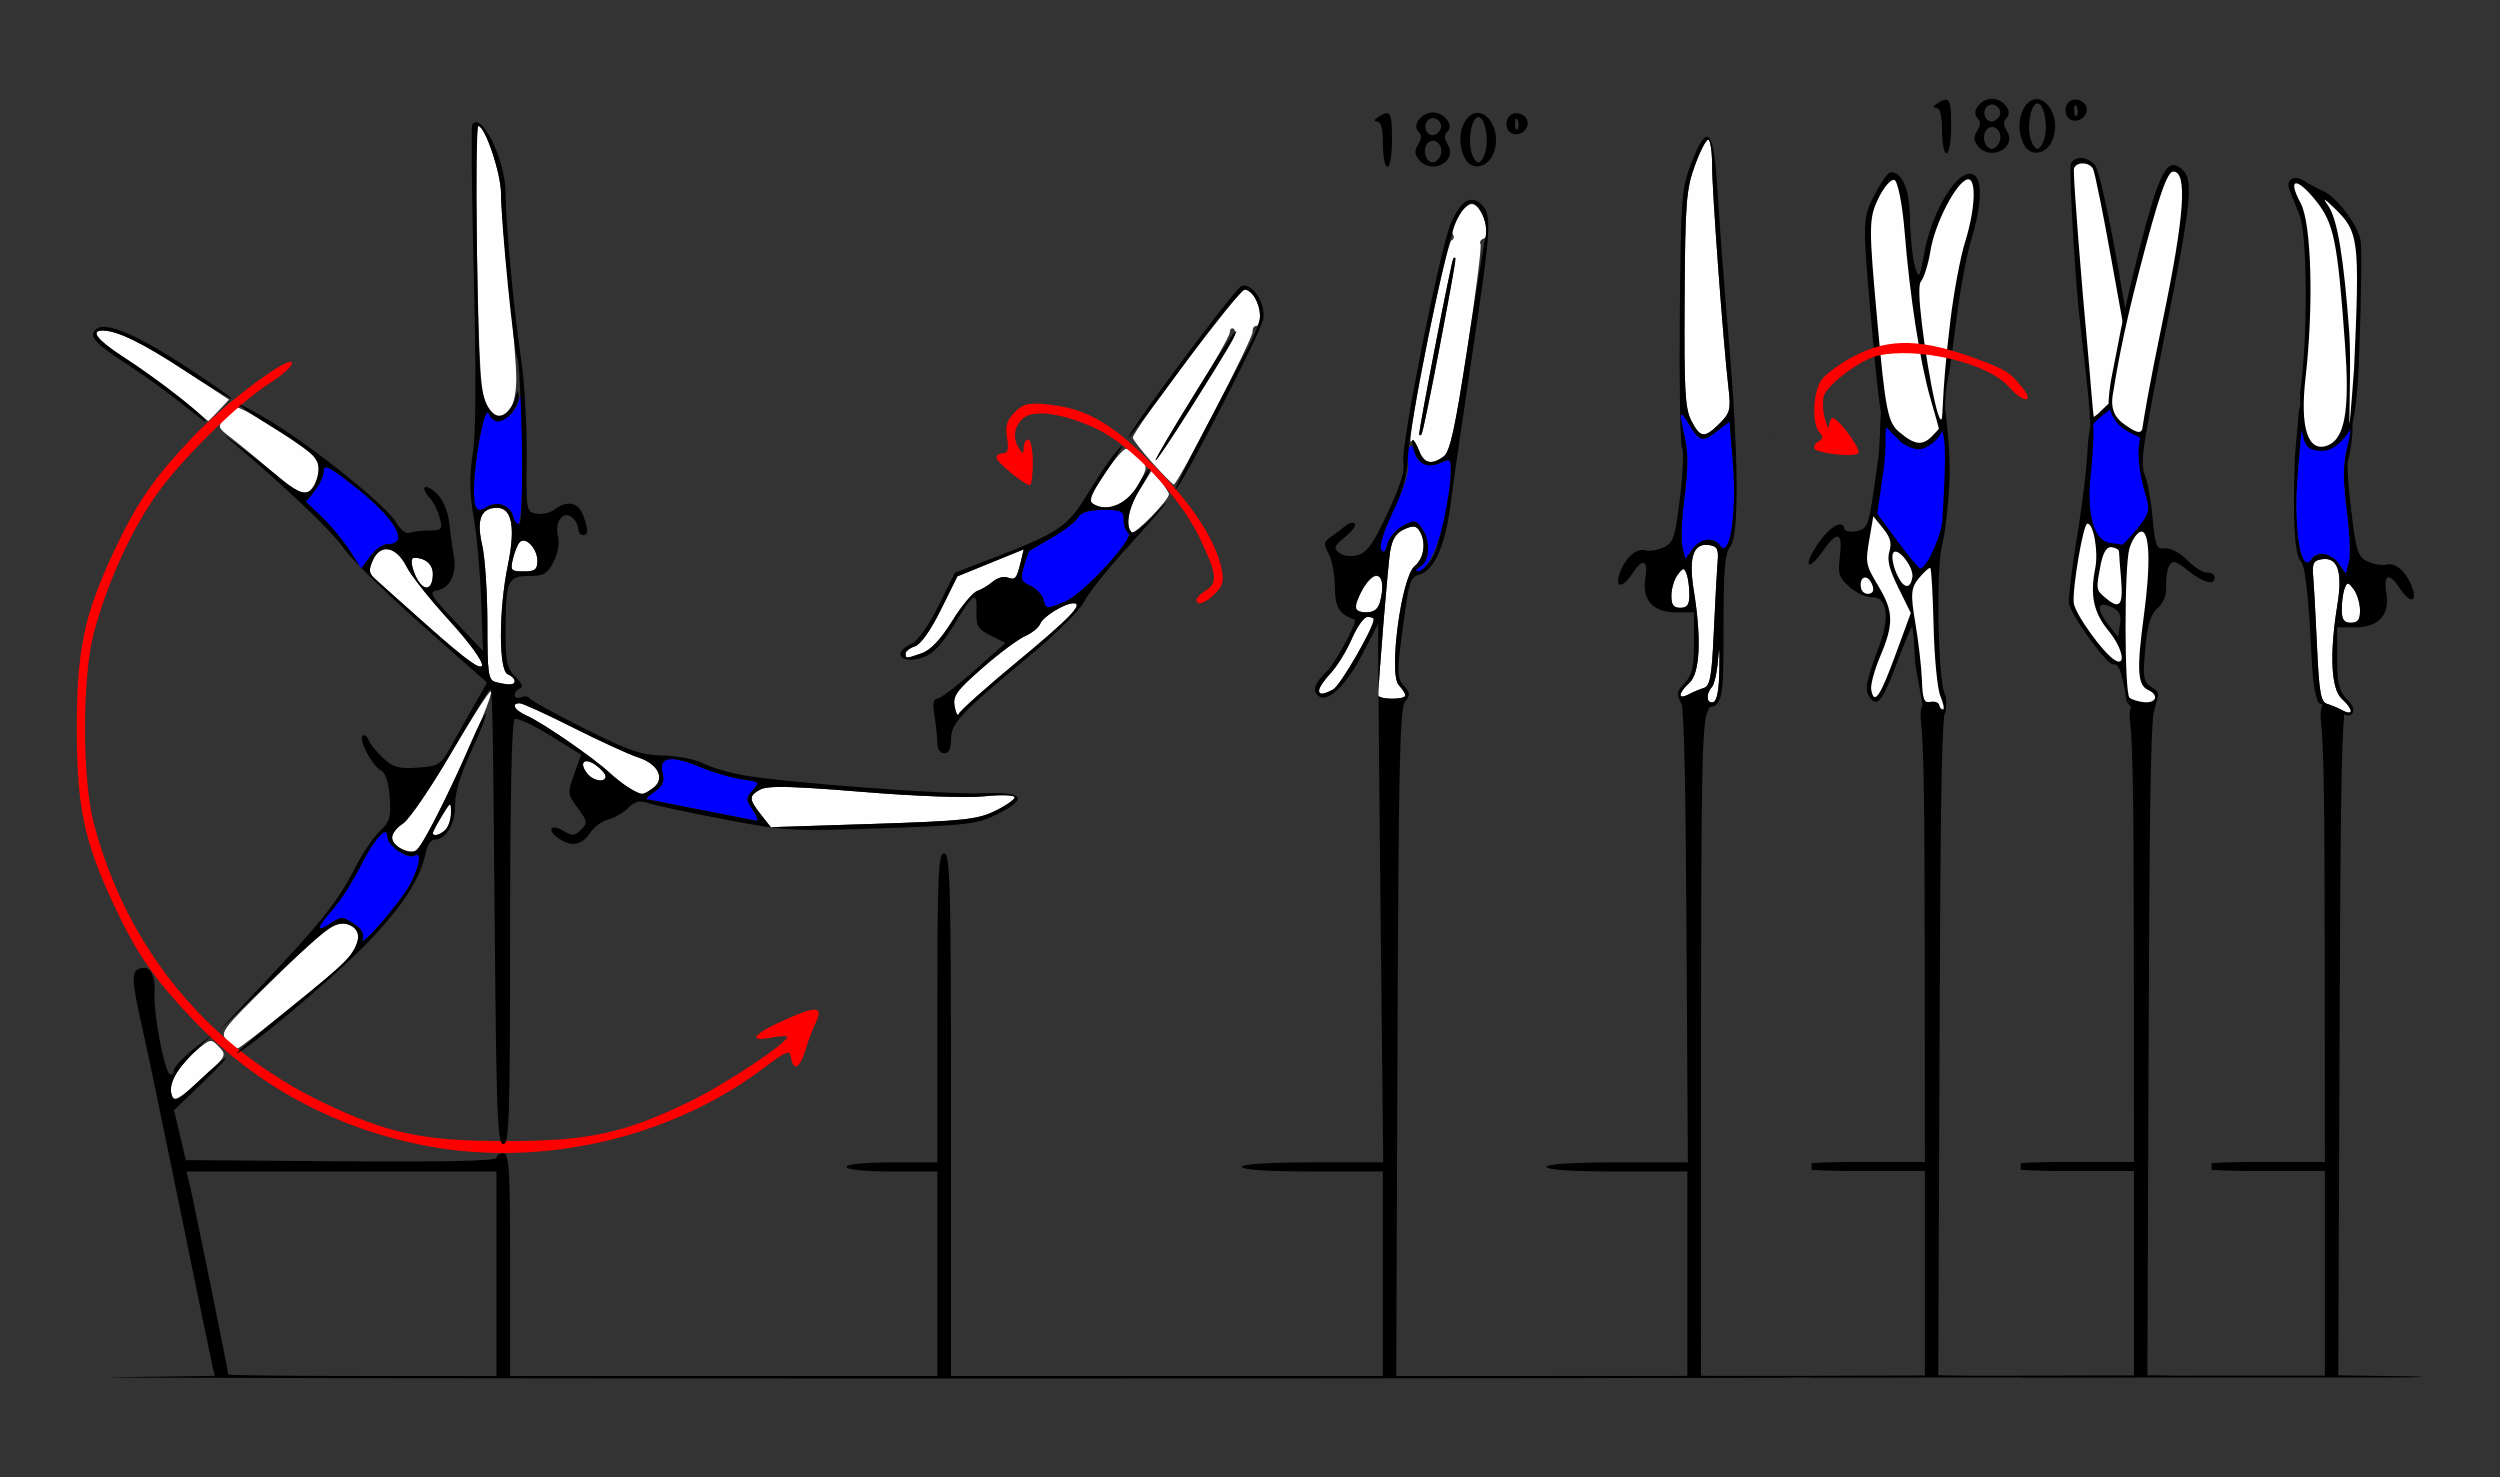 <?xml version="1.0" encoding="UTF-8" standalone="no"?>
<!-- Created with Inkscape (http://www.inkscape.org/) -->

<svg
   xmlns:dc="http://purl.org/dc/elements/1.1/"
   xmlns:cc="http://creativecommons.org/ns#"
   xmlns:rdf="http://www.w3.org/1999/02/22-rdf-syntax-ns#"
   xmlns:svg="http://www.w3.org/2000/svg"
   xmlns="http://www.w3.org/2000/svg"
   xmlns:sodipodi="http://sodipodi.sourceforge.net/DTD/sodipodi-0.dtd"
   xmlns:inkscape="http://www.inkscape.org/namespaces/inkscape"
   version="1.1"
   width="550"
   height="325"
   id="svg2"
   inkscape:version="0.91 r13725"
   sodipodi:docname="ub430304.svg">
  <rect width="100%" height="100%" fill="#333333" stroke="none"/>
  <sodipodi:namedview
     pagecolor="#c7c7c7"
     bordercolor="#666666"
     borderopacity="1"
     objecttolerance="10"
     gridtolerance="10"
     guidetolerance="10"
     inkscape:pageopacity="0"
     inkscape:pageshadow="2"
     inkscape:window-width="1117"
     inkscape:window-height="754"
     id="namedview11"
     showgrid="false"
     inkscape:zoom="1"
     inkscape:cx="301.45871"
     inkscape:cy="167.37672"
     inkscape:window-x="0"
     inkscape:window-y="0"
     inkscape:window-maximized="0"
     inkscape:current-layer="svg2"
     showguides="true"
     inkscape:guide-bbox="true" />
  <defs
     id="defs6" />
  <g
     id="g5444"
     transform="translate(-2e-6,2.573)">
    <path
       style="fill:#fefefe"
       d="m 105.198,25.143 c -0.418,0 -0.575,10.463 -0.348,23.25 0.557,31.422 0.846,35.932 2.465,38.523 2.926,4.685 6.244,1.468 6.271,-6.082 0.011,-2.855 -0.742,-12.166 -1.67,-20.691 -0.928,-8.525 -1.687,-17.578 -1.689,-20.117 -0.003,-4.5 -3.512,-14.883 -5.029,-14.883 z m 218.797,17.195 c -1.768,-0.34 -5.283,5.168 -4.307,6.748 0.301,0.487 0.139,1.036 -0.361,1.221 -0.5,0.184 -2.911,10.334 -5.357,22.553 -2.446,12.219 -4.062,21.979 -3.594,21.689 0.469,-0.29 1.289,0.625 1.824,2.033 1.077,2.833 2.737,3.223 5.408,1.27 1.386,-1.013 2.502,-6.095 5.188,-23.6 1.882,-12.27 3.195,-22.677 2.918,-23.125 -0.277,-0.448 0.039,-0.994 0.701,-1.215 1.773,-0.591 -0.33,-7.172 -2.42,-7.574 z M 320.05,54.086 c 0.292,0.164 -0.272,3.194 -3.318,19.584 -1.921,10.334 -3.721,19.019 -4,19.299 -0.279,0.279 -0.508,0.299 -0.508,0.043 0,-1.648 7.111,-38.314 7.508,-38.711 0.139,-0.139 0.251,-0.253 0.318,-0.215 z m -46.219,7.057 c -1.221,0 -24.607,30.966 -24.607,32.582 0,0.395 1.913,2.856 4.25,5.467 2.337,2.611 4.475,4.787 4.75,4.836 0.796,0.142 17.515,-32.249 17.361,-33.635 -0.076,-0.688 0.261,-1.25 0.75,-1.25 1.211,0 1.122,-3.696 -0.146,-6.066 -0.569,-1.064 -1.63,-1.934 -2.357,-1.934 z m -2.762,8.508 c 0.1,-0.005 0.209,0.027 0.324,0.098 0.46,0.284 0.398,1.333 -0.137,2.332 -2.424,4.529 -17.033,27.369 -17.033,26.629 0,-0.456 3.674,-6.68 8.166,-13.832 4.492,-7.152 8.168,-13.597 8.168,-14.324 0,-0.545 0.212,-0.886 0.512,-0.902 z M 22.575,70.143 c -2.912,0 -1.058,2.205 5.398,6.418 3.712,2.422 9.225,6.437 12.25,8.924 3.025,2.486 5.535,4.552 5.576,4.59 0.042,0.038 1.09,-1.012 2.33,-2.332 l 2.254,-2.4 -9.83,-6.443 c -9.201,-6.032 -14.793,-8.756 -17.979,-8.756 z m 29.725,17 c -0.421,0 -1.624,0.952 -2.672,2.115 -1.891,2.099 -1.879,2.134 1.541,4.75 1.895,1.449 5.92,4.788 8.945,7.42 3.025,2.632 6.192,4.653 7.035,4.49 2.168,-0.417 3.78,-5.43 2.438,-7.578 -1.035,-1.656 -15.765,-11.197 -17.287,-11.197 z m 195.482,9 c -0.622,0 -2.813,2.554 -4.869,5.676 -2.809,4.266 -3.421,5.877 -2.463,6.484 3.207,2.035 7.773,-0.008 10.18,-4.555 1.842,-3.48 1.846,-3.67 0.096,-5.604 -0.996,-1.101 -2.321,-2.002 -2.943,-2.002 z m 5.68,4.664 -2.619,4.148 c -2.559,4.053 -3.356,8.116 -1.883,9.59 0.642,0.642 8.191,-7.082 8.211,-8.402 0.004,-0.275 -0.829,-1.588 -1.852,-2.918 z m -144.092,8.336 c -3.557,0 -4.593,2.548 -3.307,8.123 0.639,2.766 1.16,10.588 1.16,17.381 0,10.921 0.202,12.402 1.75,12.807 2.996,0.783 4.25,0.724 4.25,-0.203 0,-0.491 -0.675,-1.152 -1.5,-1.469 -2.036,-0.781 -2.026,-14.174 0.018,-24.07 1.705,-8.256 0.891,-12.568 -2.371,-12.568 z m 201.684,4.131 c -0.509,-0.048 -1.176,0.161 -2.16,0.609 -1.786,0.814 -2.639,2.186 -3.076,4.943 -0.485,3.059 -2.582,28.595 -2.592,31.566 -0.001,0.412 1.348,0.75 2.998,0.75 3.372,0 3.673,-0.6 1.502,-2.998 -2.264,-2.501 0.571,-23.749 3.49,-26.162 2.112,-1.746 2.605,-5.349 1.064,-7.783 -0.364,-0.575 -0.717,-0.878 -1.227,-0.926 z m -195.91,3.084 c -0.308,-5.9e-4 -0.595,0.116 -0.834,0.377 -0.456,0.499 -1.12,2.146 -1.477,3.658 -0.598,2.536 -0.413,2.75 2.371,2.75 2.512,0 3.02,-0.399 3.02,-2.377 0,-2.198 -1.744,-4.406 -3.08,-4.408 z m -30.105,1.891 c -1.17,-0.015 -2.25,0.755 -2.982,2.363 -0.959,2.104 -0.912,2.868 0.24,3.967 0.785,0.748 6.378,5.744 12.428,11.104 7.925,7.02 11.09,9.286 11.322,8.107 0.185,-0.938 -2.919,-5.175 -7.277,-9.938 -4.179,-4.567 -8.375,-9.857 -9.322,-11.756 -1.252,-2.508 -2.904,-3.828 -4.408,-3.848 z m 140.189,0.029 -7.303,2.975 -7.305,2.977 -3.648,7.373 c -2.245,4.536 -4.439,7.625 -5.699,8.025 -1.127,0.358 -2.049,1.071 -2.049,1.584 0,1.159 0.062,1.158 3.602,-0.088 1.927,-0.678 4.145,-3.031 6.617,-7.02 2.045,-3.3 4.52,-6.285 5.5,-6.633 0.98,-0.348 2.552,-1.293 3.494,-2.102 0.942,-0.808 2.391,-1.208 3.219,-0.891 1.703,0.653 2.03,0.258 2.932,-3.518 z m -134.152,1.865 c -1.094,0 -0.182,3.779 1.385,5.738 1.371,1.714 2.764,0.61 2.764,-2.189 0,-2.135 -1.651,-3.549 -4.148,-3.549 z m 211.674,4 c -1.416,0 -4.525,4.776 -4.525,6.951 0,0.577 1.072,1.049 2.383,1.049 1.626,0 2.575,-0.715 2.986,-2.25 1.004,-3.745 0.71,-5.75 -0.844,-5.75 z m -66.605,6 c -1.92,0 -6.678,2.925 -7.271,4.471 -0.326,0.85 -1.843,2.094 -3.371,2.762 -1.528,0.668 -5.751,3.822 -9.385,7.01 -5.756,5.049 -6.54,6.148 -6.084,8.527 0.288,1.502 0.698,2.206 0.912,1.564 0.214,-0.641 5.972,-5.784 12.795,-11.428 11.665,-9.649 14.797,-12.906 12.404,-12.906 z m 64.703,3 c -0.757,0 -2.302,2.152 -3.434,4.783 -1.132,2.631 -3.214,6.03 -4.625,7.553 -1.411,1.522 -2.564,3.193 -2.564,3.715 0,1.216 0.669,1.196 3.072,-0.09 1.582,-0.846 8.928,-13.547 8.928,-15.436 0,-0.289 -0.62,-0.525 -1.377,-0.525 z m -192.869,16.422 c -0.283,-0.283 -4.187,5.766 -8.676,13.443 -4.488,7.677 -9.267,14.684 -10.619,15.57 -2.886,1.891 -3.165,4.054 -0.709,5.484 2.111,1.23 2.464,1.259 3.75,0.314 2.184,-1.605 17.232,-33.834 16.254,-34.812 z m 6.369,2.578 c -2.06,0 -1.156,1.547 1.627,2.785 3.482,1.55 14.48,9.129 18.041,12.434 1.49,1.382 3.609,3.01 4.709,3.617 2.577,1.422 2.774,1.415 4.932,-0.162 2.764,-2.021 1.186,-5.32 -3.229,-6.748 -2.036,-0.659 -8.485,-3.612 -14.33,-6.562 -5.845,-2.95 -11.132,-5.363 -11.75,-5.363 z m 14.719,12.742 c -1.036,-0.007 -1.174,1.153 0.186,2.791 1.359,1.637 3.973,1.982 3.973,0.523 0,-0.519 -1.01,-1.651 -2.244,-2.516 -0.786,-0.551 -1.443,-0.796 -1.914,-0.799 z m 41.996,5.672 c -1.999,0.035 -3.143,0.214 -3.736,0.531 -2.638,1.412 -2.629,2.116 0.076,5.555 l 2.178,2.768 22.482,-0.723 c 19.934,-0.642 22.971,-0.964 26.82,-2.834 2.388,-1.16 4.342,-2.515 4.342,-3.012 0,-0.514 -2.906,-0.613 -6.75,-0.229 -3.941,0.394 -15.133,-0.018 -26.898,-0.988 -9.476,-0.782 -15.182,-1.126 -18.514,-1.068 z m -72.027,3.861 c -0.223,-0.095 -0.717,0.698 -1.814,2.498 -1.098,1.801 -1.996,3.488 -1.996,3.75 0,0.892 1.598,0.48 2.801,-0.723 0.66,-0.66 1.197,-2.348 1.195,-3.75 -0.002,-1.09 -0.012,-1.702 -0.186,-1.775 z m -23.436,26.213 c -2.49,-0.16 -5.777,2.679 -16.113,12.836 -10.623,10.438 -11.149,11.143 -9.596,12.859 0.904,0.999 1.916,1.816 2.248,1.816 0.856,0 22.248,-17.319 24.217,-19.605 2.854,-3.314 3.207,-6.144 0.918,-7.369 -0.566,-0.303 -1.099,-0.5 -1.674,-0.537 z m -29.209,25.814 c -0.704,-0.021 -1.555,0.687 -3.43,2.291 -3.921,3.355 -6.057,7.406 -5.15,9.77 0.512,1.333 1.719,0.654 6.41,-3.609 5.626,-5.113 5.733,-5.305 3.959,-7.16 -0.782,-0.818 -1.241,-1.275 -1.789,-1.291 z"
       id="path2997"
       inkscape:connector-curvature="0"
       sodipodi:nodetypes="ssssscssssssssscsscsssscssssssssccsssscsssccccssssssssssssssccscccssssssssssscssssscccsscssssssssccccssssscsscsssssssssssssscssssssssssssssssssssssscssscsccccssssscsssccsssssssssssss" />
    <path
       d="m 94.565,249.663 c -20.349,-3.692 -38.184,-13.254 -52.15,-27.956 -8.592,-9.045 -12.349,-14.489 -17.325,-25.108 -6.596,-14.075 -8.193,-21.668 -8.193,-38.957 0,-17.289 1.597,-24.882 8.193,-38.957 4.976,-10.618 8.732,-16.062 17.325,-25.108 7.243,-7.625 21.81,-18.477 21.807,-16.245 -9.8e-4,0.72 -2.138,2.654 -4.75,4.296 -7.204,4.531 -20.442,17.709 -25.776,25.659 -5.418,8.075 -10.334,19.138 -13.043,29.355 -2.604,9.816 -2.604,32.184 0,42 7.315,27.578 25.21,49.291 50.643,61.45 14.07,6.727 21.954,8.381 39.928,8.381 18.201,0 25.97,-1.668 40.5,-8.695 7.748,-3.748 21.5,-12.873 21.5,-14.266 0,-0.253 -1.575,-0.165 -3.5,0.196 -5.466,1.025 -4.077,-0.784 3.044,-3.965 6.925,-3.094 8.451,-2.945 6.694,0.651 -0.604,1.237 -1.615,3.936 -2.246,5.998 -1.259,4.115 -2.674,4.884 -3.173,1.724 -0.288,-1.826 -0.91,-1.582 -6.32,2.485 -20.08,15.094 -48.052,21.617 -73.158,17.062 z M 263.223,129.383 c 0,-0.418 0.9,-1.322 2,-2.008 2.757,-1.722 2.528,-3.695 -1.365,-11.76 -4.413,-9.143 -15.195,-20.466 -22.806,-23.95 -7.52,-3.443 -13.945,-4.263 -16.147,-2.061 -1.883,1.883 -2.134,4.293 -0.682,6.54 0.828,1.282 0.972,1.246 0.985,-0.25 0.008,-0.963 0.465,-1.75 1.015,-1.75 0.55,0 1,2.25 1,5 0,2.75 -0.295,5 -0.656,5 -1.181,0 -7.344,-5.078 -7.344,-6.051 0,-0.522 0.647,-0.949 1.437,-0.949 1.075,0 1.299,-0.854 0.887,-3.387 -0.429,-2.643 -0.057,-3.88 1.69,-5.627 1.922,-1.922 2.974,-2.164 7.43,-1.704 8.453,0.872 14.21,4.243 23.556,13.791 8.334,8.513 13.313,16.243 14.596,22.657 0.465,2.325 0.106,3.569 -1.492,5.166 -2.111,2.111 -4.104,2.764 -4.104,1.345 z"
       id="path2993"
       style="fill:#fe0000"
       inkscape:connector-curvature="0" />
    <path
       style="fill:#0000fe"
       d="m 114.46,84.516 c -0.014,0.016 -0.027,0.058 -0.041,0.127 -0.927,4.623 -5.612,7.154 -6.943,3.75 -0.786,-2.009 -3.093,9.802 -3.191,16.334 -0.072,4.817 0.532,5.687 2.914,4.199 2.261,-1.412 5.07,-0.329 5.734,2.211 1.3,4.971 2.033,-0.152 1.963,-13.725 -0.039,-7.615 -0.23,-13.142 -0.436,-12.896 z m 196.115,11.023 c -0.127,0.005 -0.265,0.051 -0.41,0.141 -0.584,0.361 -0.79,1.874 -0.461,3.373 0.427,1.943 -0.437,4.899 -3.029,10.357 -2.191,4.614 -3.313,8.146 -2.832,8.924 0.561,0.907 0.967,0.558 1.379,-1.186 0.321,-1.361 1.829,-3.157 3.35,-3.99 2.556,-1.4 2.875,-1.368 4.209,0.426 1.99,2.676 1.825,7.237 -0.307,8.479 -0.963,0.561 -1.198,1.032 -0.523,1.049 3.028,0.075 7.092,-12.391 7.234,-22.197 0.037,-2.542 -0.13,-2.652 -2.432,-1.604 -2.738,1.248 -5.529,-0.19 -5.529,-2.85 0,-0.593 -0.269,-0.938 -0.648,-0.922 z M 71.692,100.254 c -0.339,0.006 -0.469,0.265 -0.469,0.736 0,1.035 -0.879,3.001 -1.953,4.367 l -1.955,2.482 3.564,3.402 c 1.959,1.871 4.696,5.17 6.082,7.334 l 2.52,3.934 1.953,-2.684 c 1.075,-1.476 2.791,-2.684 3.812,-2.684 5.01,0 1.771,-5.622 -7.389,-12.82 -3.654,-2.872 -5.42,-4.082 -6.166,-4.068 z m 170.961,9.361 c -3.189,0.019 -4.849,0.527 -5.494,1.68 -0.508,0.909 -3.064,2.887 -5.68,4.396 -2.615,1.509 -4.883,2.841 -5.037,2.961 -0.154,0.12 -0.691,1.652 -1.193,3.402 -0.808,2.818 -0.643,3.306 1.445,4.258 1.297,0.591 2.581,1.918 2.852,2.951 0.589,2.253 0.545,2.249 4.881,0.438 3.949,-1.65 15.371,-14.085 13.818,-15.045 -0.562,-0.347 -1.021,-1.629 -1.021,-2.85 0,-1.972 -0.508,-2.216 -4.57,-2.191 z m -95.014,54.814 c -1.753,0.046 -2.365,1.071 -1.861,3.078 0.453,1.804 0.027,2.814 -1.697,4.021 -1.266,0.887 -2.09,1.655 -1.83,1.705 0.26,0.051 5.648,1.116 11.973,2.367 6.325,1.251 11.848,2.335 12.273,2.408 0.425,0.073 0.027,-1.003 -0.883,-2.393 -1.54,-2.351 -1.539,-2.654 0.01,-4.365 1.585,-1.751 1.473,-1.864 -2.369,-2.379 -2.218,-0.298 -6.465,-1.548 -9.436,-2.779 -2.761,-1.144 -4.816,-1.7 -6.18,-1.664 z m -62.914,16.066 c -0.956,0.031 -3.169,3.024 -5.576,7.793 -1.601,3.172 -4.264,7.307 -5.918,9.191 -3.662,4.171 -3.842,5.255 -0.508,3.07 2.321,-1.521 2.684,-1.518 5.078,0.051 1.712,1.121 2.379,2.253 1.984,3.365 -0.948,2.67 8.266,-7.937 10.455,-12.035 2.135,-3.997 2.631,-7.308 0.938,-6.262 -1.465,0.905 -5.955,-2.242 -5.955,-4.174 0,-0.692 -0.179,-1.01 -0.498,-1 z"
       id="path2991"
       inkscape:connector-curvature="0" />
    <path
       style="fill:#000000"
       d="m 104.764,24.315 c -0.334,-0.006 -0.633,0.175 -0.877,0.578 -0.25,0.412 -0.09,15.375 0.354,33.25 0.537,21.635 0.457,34.729 -0.238,39.168 -0.778,4.963 -0.722,8.543 0.219,14 0.695,4.033 1.438,12.282 1.65,18.332 l 0.387,11 -6.133,-6.5 c -5.358,-5.68 -5.863,-6.541 -4.014,-6.82 2.821,-0.426 4.435,-3.69 3.734,-7.545 -0.314,-1.724 -0.771,-5.012 -1.018,-7.307 -0.266,-2.472 -1.331,-5.053 -2.611,-6.334 -2.521,-2.521 -4.074,-1.848 -1.732,0.75 0.87,0.966 1.892,2.993 2.27,4.506 0.635,2.545 0.46,2.75 -2.342,2.75 -1.665,0 -3.625,0.226 -4.357,0.502 -0.755,0.284 -2.032,-0.733 -2.949,-2.35 -1.954,-3.446 -17.967,-16.359 -27.367,-22.07 -3.74,-2.272 -6.947,-3.985 -7.125,-3.807 -0.178,0.178 3.332,2.553 7.801,5.275 9.152,5.576 10.39,6.998 9.426,10.838 -1.017,4.051 -3.253,4.274 -7.424,0.74 -2.031,-1.721 -6.393,-5.18 -9.693,-7.688 -3.3,-2.508 -4.218,-3.07 -2.041,-1.25 11.53,9.639 22.359,19.928 24.824,23.584 0.537,0.797 1.872,2.276 3.68,4.133 l -2.225,-3.475 c -1.386,-2.164 -4.123,-5.463 -6.082,-7.334 l -3.564,-3.402 1.955,-2.482 c 1.075,-1.366 1.953,-3.332 1.953,-4.367 0,-1.508 1.319,-0.845 6.635,3.332 9.16,7.198 12.399,12.82 7.389,12.82 -1.022,0 -2.737,1.208 -3.812,2.684 l -1.891,2.596 c 3.34,3.401 8.222,8.016 13.178,12.406 l 14.428,12.783 -3.148,5.516 c -1.732,3.034 -4.067,7.168 -5.191,9.186 -1.867,3.35 -2.475,3.696 -6.977,4 -4.144,0.28 -5.357,-0.065 -7.605,-2.168 -1.471,-1.376 -2.911,-3.177 -3.201,-4.002 -0.29,-0.825 -0.849,-1.205 -1.24,-0.844 -0.948,0.877 2.023,6.511 4.023,7.631 1.033,0.578 1.706,2.648 1.934,5.938 0.302,4.361 0.004,5.371 -2.186,7.412 -1.394,1.3 -3.794,4.846 -5.332,7.881 -3.732,7.362 -7.51,12.155 -20.002,25.373 l -10.5,11.109 11.5,-11.109 c 6.325,-6.111 12.512,-11.639 13.75,-12.285 3.232,-1.688 6.592,0.208 5.68,3.205 -0.976,3.208 -2.854,5.093 -13.93,13.977 -9.495,7.616 -15.165,12.585 -11.5,10.078 7.013,-4.797 23.074,-18.703 28.938,-25.053 7.03,-7.613 10.355,-12.968 11.525,-18.562 0.316,-1.512 1.171,-2.75 1.9,-2.75 2.513,0 4.638,-3.558 4.525,-7.578 -0.072,-2.583 1.134,-6.611 3.535,-11.803 2.005,-4.335 3.468,-8.059 3.252,-8.275 -0.216,-0.216 -1.609,2.43 -3.096,5.881 -5.461,12.68 -11.115,23.734 -12.402,24.244 -1.813,0.719 -5.178,-1.217 -5.178,-2.98 0,-0.793 1.106,-2.167 2.459,-3.053 1.353,-0.886 6.119,-7.872 10.592,-15.523 4.473,-7.651 8.3,-13.912 8.502,-13.912 0.576,0 0.629,2.624 1.07,52.75 0.36,40.872 0.616,47.25 1.896,47.25 1.286,0 1.48,-6.096 1.48,-46.441 0,-29.985 0.356,-46.66 1.004,-47.061 0.552,-0.341 4.07,1.279 7.818,3.602 l 6.814,4.225 -1.543,4.289 c -1.487,4.136 -1.458,4.401 0.791,7.443 2.153,2.912 2.206,3.28 0.707,4.779 -1.371,1.371 -1.948,1.423 -3.705,0.326 -2.704,-1.689 -3.979,-0.434 -1.443,1.42 2.844,2.079 5.301,1.737 7.086,-0.986 0.867,-1.323 2.689,-2.684 4.049,-3.025 1.36,-0.341 3.333,-1.482 4.385,-2.533 1.526,-1.526 2.479,-1.727 4.725,-0.996 1.547,0.503 9.067,2.103 16.711,3.555 13.303,2.526 14.78,2.607 34.5,1.906 19.054,-0.677 20.963,-0.915 25.418,-3.168 6.732,-3.404 5.671,-4.904 -3.207,-4.533 -7.958,0.333 -43.237,-2.304 -52.566,-3.928 -3.277,-0.57 -7.327,-1.753 -9,-2.627 -1.673,-0.874 -5.657,-1.657 -8.854,-1.74 -4.935,-0.129 -7.575,-1.04 -17.5,-6.031 -6.429,-3.233 -11.831,-6.211 -12.004,-6.619 -0.173,-0.408 -0.961,-0.494 -1.75,-0.191 -0.789,0.303 -1.436,0.088 -1.436,-0.475 0,-0.563 0.534,-1.2 1.188,-1.418 0.764,-0.255 0.408,-1.176 -1,-2.584 -1.877,-1.877 -2.186,-3.289 -2.174,-9.938 0.02,-11.267 0.428,-12.25 5.078,-12.25 3.305,0 4.088,-0.445 5.465,-3.107 0.956,-1.849 1.354,-4.116 0.982,-5.596 -0.799,-3.185 1.139,-5.81 3.094,-4.188 0.752,0.624 1.367,1.756 1.367,2.514 0,0.758 0.45,1.377 1,1.377 1.258,0 1.265,-1.176 0.025,-4.436 -1.068,-2.809 -3.519,-3.266 -6.277,-1.172 -0.963,0.731 -2.763,1.135 -4,0.898 -2.195,-0.42 -2.244,-0.723 -2.104,-12.611 0.079,-6.699 -0.462,-16.23 -1.201,-21.18 -1.619,-10.843 -3.443,-30.334 -3.443,-36.775 0,-6.313 -4.12,-15.513 -6.459,-15.553 z M 79.544,122.422 c -0.131,-0.134 -0.231,-0.241 -0.357,-0.371 l 0.295,0.459 z M 105.231,25.143 c 1.49,0 4.993,10.435 4.996,14.883 0.004,6.637 2.825,35.03 3.605,36.293 0.362,0.586 0.8,8.874 0.973,18.418 0.173,9.544 -0.063,17.586 -0.521,17.869 -0.459,0.284 -1.066,-0.378 -1.352,-1.469 -0.664,-2.54 -3.473,-3.623 -5.734,-2.211 -2.382,1.488 -2.987,0.618 -2.914,-4.199 0.098,-6.532 2.406,-18.343 3.191,-16.334 0.376,0.963 1.305,1.75 2.062,1.75 1.973,0 4.703,-3.321 4.586,-5.578 -0.078,-1.512 -0.244,-1.408 -0.773,0.484 -0.37,1.323 -1.438,2.887 -2.373,3.477 -2.277,1.436 -4.486,-1.502 -5.172,-6.883 -0.847,-6.643 -1.354,-56.5 -0.574,-56.5 z m 218.596,16.227 c -1.564,-0.027 -3.1,1.652 -4.568,5.012 -2.47,5.652 -11.278,49.946 -10.527,52.938 0.395,1.574 -0.739,5.175 -3.457,10.975 -3.223,6.878 -4.572,8.763 -6.643,9.283 -1.514,0.38 -3.208,0.147 -4.059,-0.559 -1.246,-1.034 -1.049,-1.539 1.346,-3.453 1.543,-1.233 2.497,-2.554 2.121,-2.934 -0.376,-0.38 -1.276,-0.179 -2,0.445 -0.724,0.624 -2.161,1.717 -3.193,2.43 -1.649,1.138 -1.716,1.589 -0.551,3.717 0.729,1.331 1.349,4.617 1.377,7.301 0.047,4.536 0.907,5.975 4.312,7.215 0.844,0.307 -4.17,9.583 -6.244,11.551 -2.657,2.52 -3.155,4.341 -1.473,5.381 2.03,1.254 5.991,-2.652 9.432,-9.299 l 3.484,-6.729 0.021,8.5 c 0.001,0.501 0.054,5.366 0.061,6.346 0.213,-5 2.092,-27.769 2.551,-30.662 0.437,-2.758 1.29,-4.129 3.076,-4.943 1.969,-0.897 2.66,-0.833 3.387,0.316 1.54,2.434 1.048,6.037 -1.064,7.783 -2.919,2.413 -5.754,23.661 -3.49,26.162 0.824,0.911 1.498,1.957 1.498,2.326 0,0.369 -1.35,0.672 -3,0.672 -1.478,0 -2.707,-0.272 -2.947,-0.625 0.061,8.604 0.232,27.437 0.492,51.875 l 0.541,50.75 -15.543,0 c -9.696,0 -15.543,0.376 -15.543,1 0,0.624 5.833,1 15.5,1 l 15.5,0 0,22.5 0,22.5 -47.5,0 -47.5,0 0,-57.5 c 0,-50.444 -0.184,-57.5 -1.5,-57.5 -1.304,0 -1.5,4.444 -1.5,34 l 0,34 -10,0 c -6,0 -10,0.4 -10,1 0,0.6 4,1 10,1 l 10,0 0,22.5 0,22.5 -47,0 -47,0 0,-24.5 c 0,-21.111 -0.207,-24.5 -1.5,-24.5 -0.825,0 -1.5,0.456 -1.5,1.014 0,0.67 -11.589,0.924 -34.174,0.75 l -34.176,-0.264 -1.297,-5.5 -1.297,-5.5 5.998,-5.75 c 3.299,-3.163 5.735,-5.75 5.412,-5.75 -0.323,0 -2.995,2.278 -5.939,5.062 -4.817,4.556 -5.417,4.862 -5.988,3.062 -0.77,-2.425 0.814,-5.288 5.461,-9.873 l 3.5,-3.455 -4.232,3.352 c -2.328,1.843 -4.24,3.94 -4.25,4.66 -0.01,0.72 -0.416,1.064 -0.902,0.764 -1.203,-0.744 -3.575,-13.243 -3.334,-17.572 0.242,-4.348 -1.018,-6.506 -3.289,-5.635 -1.934,0.742 -1.825,2.437 0.932,14.635 0.932,4.125 4.587,21.675 8.121,39 3.534,17.325 6.664,32.504 6.955,33.73 l 0.527,2.23 -21.764,0.291 c -11.97,0.16 70.711,0.29 183.736,0.291 113.025,7.5e-4 196.387,-0.13 185.25,-0.291 l -20.25,-0.293 0.006,-71.73 c 0.005,-62.177 0.208,-72.116 1.523,-74.639 0.519,-0.995 0.837,-1.669 0.941,-2.23 0.4,-1.893 -6.989,-1.46 -6.791,0 0.645,4.259 0.929,18.082 1.121,50.689 l 0.301,50.951 -15.551,0 c -9.701,0 -15.551,0.376 -15.551,1 0,0.624 5.833,1 15.5,1 l 15.5,0 0,22.5 0,22.5 -32.025,0 -32.025,0 0.275,-73.348 c 0.228,-60.798 0.514,-73.632 1.664,-75.018 1.193,-1.438 1.157,-1.929 -0.262,-3.496 -1.436,-1.587 -1.519,-2.847 -0.627,-9.73 1.745,-13.474 1.931,-14.157 3.975,-14.691 3.304,-0.864 5.789,-6.444 6.941,-15.59 0.598,-4.745 2.751,-19.652 4.783,-33.127 4.138,-27.429 4.323,-30.406 2.051,-32.678 -0.719,-0.719 -1.435,-1.084 -2.146,-1.096 z M 303.276,150.518 c -9.9e-4,-0.171 -0.009,-0.87 -0.01,-1.029 -0.012,0.287 -0.041,0.743 -0.041,0.904 -10e-5,0.043 0.023,0.084 0.051,0.125 z M 323.692,42.143 c 1.975,0 3.834,4.662 3.07,7.703 -0.315,1.254 -2.106,12.279 -3.98,24.498 -2.673,17.428 -3.788,22.495 -5.174,23.508 -2.657,1.943 -4.329,1.567 -5.385,-1.209 -1.128,-2.968 -2.033,-3.339 -1.299,-0.533 0.866,3.311 3.007,4.487 5.828,3.201 2.302,-1.049 2.469,-0.939 2.432,1.604 -0.08,5.526 -2.584,17.005 -4.27,19.578 -0.955,1.458 -2.29,2.636 -2.965,2.619 -0.675,-0.017 -0.439,-0.488 0.523,-1.049 2.132,-1.242 2.297,-5.802 0.307,-8.479 -1.334,-1.794 -1.653,-1.826 -4.209,-0.426 -1.521,0.833 -3.028,2.629 -3.35,3.99 -0.406,1.721 -0.822,2.086 -1.369,1.201 -0.466,-0.755 0.531,-4.007 2.451,-7.99 2.271,-4.71 3.297,-8.36 3.434,-12.217 0.262,-7.406 8.192,-46.428 10.518,-51.75 1.059,-2.425 2.535,-4.25 3.438,-4.25 z m -3.613,11.969 c -0.089,-0.008 -0.212,0.054 -0.348,0.189 -0.397,0.396 -7.508,37.063 -7.508,38.711 0,0.256 0.228,0.236 0.508,-0.043 0.418,-0.418 7.492,-36.885 7.492,-38.623 0,-0.147 -0.055,-0.226 -0.145,-0.234 z m -46.529,6.143 c -0.149,0.014 -0.297,0.046 -0.441,0.102 -1.42,0.545 -24.885,32.006 -24.885,33.365 0,0.393 5.46,-6.776 12.133,-15.932 6.673,-9.155 12.732,-16.646 13.465,-16.646 1.583,0 3.402,3.093 3.402,5.785 0,1.054 -1.044,3.897 -2.32,6.316 -1.276,2.419 -5.581,10.586 -9.566,18.148 -3.985,7.562 -7.026,13.75 -6.758,13.75 1.007,0 18.84,-34.625 19.326,-37.523 0.551,-3.282 -2.115,-7.573 -4.355,-7.365 z M 22.677,69.332 c -0.71,0.018 -1.244,0.201 -1.598,0.555 -1.587,1.587 -0.387,2.918 6.998,7.758 3.655,2.395 8.896,6.165 11.646,8.375 2.75,2.21 5.112,4.042 5.25,4.07 2.133,0.444 -9.858,-9.049 -18,-14.25 -5.551,-3.546 -7.212,-5.697 -4.398,-5.697 3.174,0 8.762,2.714 17.828,8.656 5.323,3.489 10.038,6.344 10.477,6.344 0.439,0 -3.935,-3.103 -9.719,-6.896 -9.056,-5.939 -15.409,-8.99 -18.484,-8.914 z m 249.252,0.961 c -0.071,0.015 -0.213,0.132 -0.422,0.35 -1.555,1.618 -17.283,27.16 -17.283,28.066 0,0.456 3.614,-4.941 8.031,-11.992 7.24,-11.559 10.173,-16.527 9.674,-16.424 z m -25.133,25.244 c -0.158,0.062 -0.666,0.601 -1.516,1.605 -1.164,1.375 -3.887,5.427 -6.053,9.004 -4.336,7.16 -6.23,8.439 -20.834,14.072 l -8.33,3.213 -3.6,7.277 c -2.184,4.413 -4.513,7.693 -5.92,8.334 -4.52,2.059 -2.288,4.682 2.549,2.996 2.171,-0.757 4.169,-2.841 6.674,-6.965 4.468,-7.355 5.208,-7.817 5.068,-3.154 -0.097,3.247 0.303,3.93 3.125,5.34 l 3.236,1.617 -6.902,6.133 c -3.796,3.373 -7.446,6.133 -8.115,6.133 -0.849,0 -1.03,1.133 -0.598,3.75 0.341,2.062 0.625,4.763 0.631,6 0.007,1.328 0.626,2.25 1.512,2.25 1.004,0 1.5,-1.004 1.5,-3.033 0,-3.593 2.073,-5.803 17.057,-18.197 5.806,-4.802 11.276,-10.202 12.158,-12 0.882,-1.798 4.906,-6.902 8.943,-11.342 4.038,-4.44 8.017,-8.968 8.842,-10.062 0.825,-1.094 -0.311,-0.022 -2.525,2.381 -2.214,2.403 -4.352,4.043 -4.75,3.645 -1.454,-1.454 -0.663,-5.529 1.848,-9.506 1.415,-2.241 2.395,-4.252 2.178,-4.469 -0.217,-0.217 -1.384,1.369 -2.594,3.521 -2.324,4.134 -6.592,6.038 -9.672,4.314 -1.376,-0.77 -1.104,-1.616 2,-6.229 3.092,-4.594 4.435,-6.765 4.088,-6.629 z M 109.37,109.143 c 3.262,0 4.076,4.312 2.371,12.568 -2.044,9.896 -2.054,23.289 -0.018,24.07 0.825,0.317 1.5,0.978 1.5,1.469 0,0.927 -1.254,0.986 -4.25,0.203 -1.548,-0.404 -1.75,-1.885 -1.75,-12.807 0,-6.793 -0.522,-14.614 -1.16,-17.381 -1.287,-5.575 -0.251,-8.123 3.307,-8.123 z m 133.283,0.473 c 4.062,-0.025 4.57,0.219 4.57,2.191 0,1.22 0.46,2.502 1.021,2.85 1.552,0.959 -9.87,13.395 -13.818,15.045 -4.336,1.812 -4.292,1.815 -4.881,-0.438 -0.27,-1.033 -1.554,-2.36 -2.852,-2.951 -2.089,-0.952 -2.254,-1.44 -1.445,-4.258 0.502,-1.751 1.039,-3.283 1.193,-3.402 0.154,-0.12 2.422,-1.452 5.037,-2.961 2.615,-1.509 5.171,-3.488 5.68,-4.396 0.645,-1.152 2.306,-1.66 5.494,-1.68 z m -127.51,6.742 c 1.336,0.003 3.08,2.21 3.08,4.408 0,1.978 -0.507,2.377 -3.02,2.377 -2.784,0 -2.969,-0.214 -2.371,-2.75 0.356,-1.512 1.021,-3.159 1.477,-3.658 0.239,-0.261 0.526,-0.378 0.834,-0.377 z m -30.105,1.891 c 1.504,0.02 3.157,1.34 4.408,3.848 0.948,1.899 5.143,7.189 9.322,11.756 4.359,4.763 7.462,8.999 7.277,9.938 -0.232,1.178 -3.398,-1.088 -11.322,-8.107 -6.05,-5.359 -11.643,-10.355 -12.428,-11.104 -1.153,-1.099 -1.199,-1.863 -0.24,-3.967 0.733,-1.608 1.813,-2.379 2.982,-2.363 z m 140.189,0.029 -0.641,2.684 c -0.901,3.776 -1.229,4.171 -2.932,3.518 -0.828,-0.318 -2.277,0.083 -3.219,0.891 -0.942,0.808 -2.515,1.754 -3.494,2.102 -0.98,0.348 -3.455,3.333 -5.5,6.633 -2.472,3.988 -4.69,6.341 -6.617,7.02 -3.54,1.246 -3.602,1.247 -3.602,0.088 0,-0.513 0.922,-1.226 2.049,-1.584 1.261,-0.4 3.455,-3.489 5.699,-8.025 l 3.648,-7.373 7.305,-2.977 z m -134.152,1.865 c 2.497,0 4.148,1.413 4.148,3.549 0,4.565 -2.908,3.715 -4.445,-1.299 -0.392,-1.278 -0.263,-2.25 0.297,-2.25 z m 211.523,3.904 c 1.328,-0.171 2.015,2.037 0.994,5.846 -0.411,1.535 -1.36,2.25 -2.986,2.25 -2.78,0 -2.95,-1.002 -0.857,-5.049 1.026,-1.984 2.053,-2.944 2.85,-3.047 z m -66.455,6.096 c 2.393,0 -0.739,3.257 -12.404,12.906 -6.823,5.644 -12.581,10.787 -12.795,11.428 -0.214,0.641 -0.624,-0.062 -0.912,-1.564 -0.456,-2.379 0.328,-3.478 6.084,-8.527 3.634,-3.188 7.857,-6.342 9.385,-7.01 1.528,-0.668 3.045,-1.912 3.371,-2.762 0.593,-1.546 5.352,-4.471 7.271,-4.471 z m 64.703,3 c 0.757,0 1.377,0.237 1.377,0.525 0,1.888 -7.346,14.589 -8.928,15.436 -3.973,2.127 -4.219,0.379 -0.508,-3.625 1.411,-1.522 3.493,-4.922 4.625,-7.553 1.132,-2.631 2.676,-4.783 3.434,-4.783 z m -186.5,19 c 0.618,0 5.905,2.413 11.75,5.363 5.845,2.95 12.294,5.904 14.33,6.562 4.414,1.428 5.992,4.727 3.229,6.748 -0.998,0.729 -2.066,1.312 -2.373,1.295 -1.186,-0.065 -4.676,-2.345 -7.268,-4.75 -3.561,-3.305 -14.559,-10.884 -18.041,-12.434 -2.783,-1.238 -3.687,-2.785 -1.627,-2.785 z m 33.293,12.287 c 1.364,-0.036 3.419,0.52 6.18,1.664 2.971,1.231 7.217,2.482 9.436,2.779 3.842,0.515 3.954,0.628 2.369,2.379 -1.549,1.711 -1.55,2.014 -0.01,4.365 0.91,1.389 1.308,2.466 0.883,2.393 -0.425,-0.073 -5.948,-1.157 -12.273,-2.408 -6.325,-1.251 -11.713,-2.317 -11.973,-2.367 -0.26,-0.051 0.564,-0.818 1.83,-1.705 1.724,-1.208 2.15,-2.218 1.697,-4.021 -0.504,-2.007 0.108,-3.032 1.861,-3.078 z m -18.574,0.455 c 0.471,0.003 1.128,0.248 1.914,0.799 1.235,0.865 2.244,1.997 2.244,2.516 0,1.458 -2.614,1.114 -3.973,-0.523 -1.359,-1.638 -1.221,-2.798 -0.186,-2.791 z m 41.996,5.672 c 3.332,-0.058 9.038,0.287 18.514,1.068 11.765,0.971 22.957,1.382 26.898,0.988 3.844,-0.384 6.75,-0.285 6.75,0.229 0,0.496 -1.954,1.852 -4.342,3.012 -3.849,1.87 -6.886,2.192 -26.82,2.834 l -22.482,0.723 -2.178,-2.768 c -2.705,-3.439 -2.714,-4.143 -0.076,-5.555 0.593,-0.317 1.737,-0.497 3.736,-0.531 z m -72.027,3.861 c 0.174,0.073 0.184,0.685 0.186,1.775 0.002,1.403 -0.535,3.09 -1.195,3.75 -1.203,1.203 -2.801,1.615 -2.801,0.723 0,-0.262 0.898,-1.949 1.996,-3.75 1.098,-1.8 1.591,-2.593 1.814,-2.498 z m -14.309,6.078 c 0.319,-0.01 0.498,0.31 0.498,1.002 0,1.932 4.49,5.077 5.955,4.172 1.693,-1.046 1.197,2.265 -0.938,6.262 -2.189,4.098 -11.403,14.705 -10.455,12.035 0.395,-1.112 -0.273,-2.244 -1.984,-3.365 -2.394,-1.569 -2.757,-1.572 -5.078,-0.051 -3.334,2.184 -3.154,1.101 0.508,-3.07 1.654,-1.884 4.317,-6.02 5.918,-9.191 2.407,-4.769 4.62,-7.762 5.576,-7.793 z m -43.719,74.646 34.107,0 34.109,0 0,22.5 0,22.5 -29.5,0 c -16.225,0 -29.5,-0.144 -29.5,-0.32 0,-0.639 -7.849,-39.252 -8.523,-41.93 z"
       id="path2989"
       inkscape:connector-curvature="0"
       sodipodi:nodetypes="scssscccsssssssssscsssssscccccssscccccssssssssscccssssssssscsssssssssccccsssssssssssssscscssssssssssssssssssccccsscsssssssssssssssssssssssssssccccssssssscscssscccccssscssscccccssscccccsssccsccsssscccsccssccscssscccccsssssssssccccssssssssscssssssssssssssssssssssssssssssssssssscssscssscccsssscccsscssssssssssssssssssssssssssssscssscsscccsssssssscssssscssccccsssscssscsscssssssssssssssscsssssscccscssscssscsssssccccsccsssccssssssssccccccsscc" />
    <path
       style="fill:#fefefe"
       d="m 375.801,28.147 c -0.476,0 -1.805,2.587 -2.955,5.75 -1.88,5.17 -2.106,8.129 -2.236,29.354 -0.123,20.038 0.102,24.08 1.482,26.75 1.972,3.813 2.911,3.901 6.229,0.584 2.3,-2.3 2.5,-3.093 1.955,-7.75 -1.147,-9.792 -3.607,-43.169 -3.607,-48.928 0,-3.168 -0.391,-5.76 -0.867,-5.76 z m -0.439,89.139 c -2.978,-0.03 -3.844,3.206 -2.727,10.092 1.715,10.568 1.353,18.17 -0.967,20.27 -1.1,0.995 -2,2.195 -2,2.664 0,0.469 0.787,0.432 1.75,-0.082 0.963,-0.515 2.498,-1.165 3.414,-1.445 1.388,-0.424 1.755,-2.47 2.205,-12.322 0.297,-6.498 0.672,-13.389 0.834,-15.314 0.249,-2.947 -0.049,-3.549 -1.887,-3.811 -0.217,-0.031 -0.425,-0.049 -0.623,-0.051 z m -5.051,5.355 c -0.271,0.023 -0.624,0.427 -1.23,1.227 -0.742,0.979 -1.363,3.017 -1.381,4.529 -0.024,2.094 0.446,2.75 1.969,2.75 1.543,0 2,-0.666 2,-2.918 0,-1.605 -0.279,-3.643 -0.619,-4.529 -0.278,-0.724 -0.467,-1.082 -0.738,-1.059 z m 7.906,17.791 c -0.054,-0.048 -0.14,0.695 -0.264,2.215 -0.223,2.75 -0.829,5.427 -1.346,5.949 -0.517,0.522 -0.939,1.573 -0.939,2.334 0,0.761 0.562,1.198 1.25,0.971 0.827,-0.273 1.283,-2.757 1.346,-7.334 0.037,-2.705 0.022,-4.073 -0.047,-4.135 z"
       id="path2997-9"
       inkscape:connector-curvature="0" />
    <path
       style="fill:#0000fe"
       d="m 369.885,88.622 c -0.283,0.161 0.022,1.854 0.832,5.365 0.688,2.985 0.65,6.977 -0.123,12.787 -0.618,4.646 -0.83,9.621 -0.471,11.055 l 0.654,2.605 1.502,-2.143 c 1.599,-2.283 4.828,-2.858 5.941,-1.057 2.314,3.744 3.977,-6.574 2.982,-18.51 l -0.715,-8.582 -2.545,2.002 c -3.393,2.669 -3.968,2.555 -6.287,-1.248 -0.974,-1.598 -1.551,-2.4 -1.771,-2.275 z"
       id="path2991-1"
       inkscape:connector-curvature="0" />
    <path
       style="fill:#000000"
       d="m 375.459,27.53 c -0.845,0.105 -1.946,2.116 -3.416,5.912 -2.107,5.441 -2.259,7.491 -2.486,33.559 -0.133,15.271 0.088,28.3 0.492,28.953 0.404,0.653 0.199,5.594 -0.453,10.979 -1.059,8.739 -1.441,9.909 -3.559,10.908 -1.304,0.616 -3.176,0.908 -4.16,0.65 -1.995,-0.522 -4.615,1.982 -5.658,5.406 -0.918,3.014 0.819,2.862 2.857,-0.25 2.319,-3.539 3.563,-3.1 2.895,1.021 -0.778,4.796 1.679,7.479 6.852,7.479 l 3.846,0 0,6.686 c 0,5.335 -0.408,7.121 -2.023,8.84 -1.843,1.962 -1.906,2.363 -0.576,4.93 0,0 6.18,0.88 7.363,0 1.635,-1.742 1.736,-3.639 1.736,-17.359 0,-12.554 0.307,-16.155 1.5,-17.602 1.994,-2.417 1.83,-20.251 -0.426,-46.494 -0.922,-10.725 -1.99,-24.9 -2.375,-31.5 -0.487,-8.356 -1.174,-12.271 -2.408,-12.117 z m 0.342,0.617 c 0.476,0 0.867,2.592 0.867,5.76 0,5.759 2.461,39.136 3.607,48.928 0.545,4.657 0.345,5.45 -1.955,7.75 -3.318,3.318 -4.257,3.229 -6.229,-0.584 -1.381,-2.67 -1.605,-6.713 -1.482,-26.75 0.13,-21.225 0.357,-24.183 2.236,-29.354 1.15,-3.163 2.479,-5.75 2.955,-5.75 z m -5.916,60.475 c 0.22,-0.125 0.797,0.678 1.771,2.275 2.319,3.804 2.894,3.917 6.287,1.248 l 2.545,-2.002 0.715,8.582 c 0.994,11.935 -0.669,22.253 -2.982,18.51 -0.37,-0.598 -1.52,-1.088 -2.557,-1.088 -1.036,0 -2.559,0.965 -3.385,2.145 l -1.502,2.143 -0.654,-2.605 c -0.36,-1.433 -0.148,-6.408 0.471,-11.055 0.773,-5.81 0.811,-9.802 0.123,-12.787 -0.81,-3.511 -1.115,-5.205 -0.832,-5.365 z m 5.477,28.664 c 0.199,0.002 0.406,0.02 0.623,0.051 1.837,0.262 2.135,0.864 1.887,3.811 -0.162,1.925 -0.537,8.817 -0.834,15.314 -0.45,9.852 -0.817,11.898 -2.205,12.322 -0.916,0.28 -2.452,0.931 -3.414,1.445 -2.373,1.268 -2.216,-0.35 0.25,-2.582 2.32,-2.099 2.682,-9.702 0.967,-20.27 -1.117,-6.886 -0.251,-10.122 2.727,-10.092 z m -5.051,5.355 c 0.271,-0.023 0.461,0.335 0.738,1.059 0.34,0.886 0.619,2.924 0.619,4.529 0,2.252 -0.457,2.918 -2,2.918 -1.523,0 -1.993,-0.656 -1.969,-2.75 0.018,-1.512 0.638,-3.551 1.381,-4.529 0.606,-0.799 0.959,-1.203 1.23,-1.227 z m 7.906,17.791 c 0.069,0.062 0.084,1.43 0.047,4.135 -0.063,4.577 -0.519,7.061 -1.346,7.334 -1.459,0.482 -1.684,-1.916 -0.311,-3.305 0.517,-0.522 1.123,-3.199 1.346,-5.949 0.123,-1.52 0.21,-2.263 0.264,-2.215 z"
       id="path2989-5"
       inkscape:connector-curvature="0"
       sodipodi:nodetypes="ssscssssssscscccssssssssssssscsccssscccsscccsssssscccssscsccsssscc" />
    <path
       sodipodi:nodetypes="cccsccscccccccsczc"
       inkscape:connector-curvature="0"
       id="path4302"
       d="m 422.611,156.028 c 0.621,5.661 0.793,18.254 0.82,48.773 l 0.045,48.25 -14.5,0 c -4.4,0 -7.929,0.093 -10.422,0.258 l 0,1.482 c 2.493,0.165 6.022,0.26 10.422,0.26 l 14.5,0 0,22.5 0,22.5 -24.922,0.096 0,0.314 c 26.431,-0.046 44.907,-0.099 42.146,-0.158 l -14.275,-0.307 0.275,-73.32 c 0.182,-48.403 0.396,-66.257 1.057,-72.307 0.227,-1.663 -1.671,-2.892 -3.095,-2.941 -1.424,-0.048 -2.455,1.569 -2.051,4.599 z"
       style="fill:#000000" />
    <path
       style="fill:#000000"
       d="m 468.611,156.028 c 0.621,5.661 0.793,18.254 0.82,48.773 l 0.045,48.25 -14.5,0 c -4.4,0 -7.929,0.093 -10.422,0.258 l 0,1.482 c 2.493,0.165 6.022,0.26 10.422,0.26 l 14.5,0 0,22.5 0,22.5 -24.922,0.07 0,0.34 c 26.431,-0.046 44.907,-0.099 42.146,-0.158 l -14.275,-0.307 0.275,-73.32 c 0.182,-48.403 0.396,-66.257 1.057,-72.307 0.227,-1.663 -1.671,-2.892 -3.095,-2.941 -1.424,-0.048 -2.455,1.569 -2.051,4.599 z"
       id="path4398"
       inkscape:connector-curvature="0"
       sodipodi:nodetypes="cccsccscccccccsczc" />
    <path
       sodipodi:nodetypes="ccsscccccssscssccsscscccccccc"
       inkscape:connector-curvature="0"
       id="path4296"
       d="m 463.773,83.877 -3.211,3.32 c -0.75,3.999 -1.223,7.08 -1.266,8.611 -0.101,3.586 -1.119,12.21 -2.266,19.164 -1.146,6.954 -1.994,13.742 -1.883,15.084 0.195,2.369 8.319,13.651 9.742,13.531 0.94,-0.079 1.763,0.306 2.926,7.832 0.304,1.803 4.941,3.846 4.941,3.846 0.464,-0.04 0.827,-0.253 1.08,-1.191 0.884,-3.69 1.696,-4.151 -0.35,-5.398 -1.968,-1.2 -2.094,-1.909 -1.525,-8.514 0.441,-5.115 1.229,-7.715 2.719,-8.957 1.23,-1.025 2.004,-2.951 1.871,-4.65 -0.125,-1.596 0.167,-3.658 0.648,-4.582 0.734,-1.409 1.412,-1.247 4.193,1.004 3.368,2.725 5.967,3.349 5.803,1.393 -0.05,-0.592 -0.776,-1.019 -1.611,-0.949 -0.836,0.07 -2.824,-1.184 -4.42,-2.787 -1.596,-1.603 -3.808,-2.758 -4.918,-2.568 -1.785,0.305 -2.096,-0.465 -2.664,-6.648 -0.353,-3.847 -1.118,-8.089 -1.701,-9.426 -0.769,-1.764 -0.511,-4.179 0.104,-8.512 z m -1.072,46.576 c 0.428,-0.018 1.034,0.143 1.814,0.504 1.766,0.817 2.228,1.754 1.891,3.83 l -0.445,2.748 -2.176,-2.766 c -2.05,-2.606 -2.369,-4.262 -1.084,-4.316 z"
       style="fill:#000000" />
    <path
       id="path4321"
       d="m 459.209,112.621 c -0.884,0.074 -3.285,14.044 -2.991,17.404 0.209,2.388 6.594,11.251 9.135,12.681 2.502,1.408 1.543,-2.844 -1.464,-6.489 -3.31,-4.012 -4.117,-7.821 -2.928,-13.822 0.722,-3.644 -0.397,-9.888 -1.752,-9.774 z"
       style="fill:#fefefe"
       inkscape:connector-curvature="0" />
    <path
       id="path4319"
       d="m 471.127,114.379 c -0.12,-7.3e-4 -0.249,0.033 -0.384,0.098 -0.807,0.39 -1.837,2.047 -2.289,3.682 -1.134,4.103 -1.094,31.869 0.048,32.776 0.51,0.405 1.912,0.839 3.116,0.967 2.755,0.292 3.447,-1.547 1.001,-2.659 -2.378,-1.08 -2.574,-4.455 -0.956,-16.467 1.504,-11.17 1.271,-18.393 -0.536,-18.396 z"
       style="fill:#fefefe"
       inkscape:connector-curvature="0" />
    <path
       id="path4315"
       d="m 464.152,117.819 c -0.887,0.208 -1.573,1.549 -2.034,3.98 -1.019,5.382 -1.02,5.376 1.149,7.21 3.056,2.583 3.856,1.638 3.383,-4 -0.248,-2.961 -0.457,-5.749 -0.463,-6.196 -0.006,-0.447 -0.746,-0.902 -1.644,-1.012 -0.135,-0.017 -0.266,-0.012 -0.392,0.018 z"
       style="fill:#fefefe"
       inkscape:connector-curvature="0" />
    <path
       sodipodi:nodetypes="cscssssssccc"
       id="path4354"
       d="m 464.322,116.881 c -3.61,-0.411 -5.295,-6.167 -4.355,-14.879 0.439,-4.071 0.688,-8.933 0.553,-10.804 -0.21,-2.909 1.81,-4.493 3.772,-4.152 1.262,0.219 0.896,2.222 1.294,3.046 0.398,0.824 1.956,1.852 3.463,2.285 2.064,0.593 1.97,0.634 1.658,2.152 -0.518,2.519 -0.161,6.876 1.31,11.733 1.03,3.401 0.822,4.244 -1.845,7.473 -1.653,2.002 -3.149,3.585 -3.324,3.519 -0.175,-0.067 -1.312,-0.234 -2.526,-0.373 z"
       style="fill:#0000fe"
       inkscape:connector-curvature="0" />
    <path
       sodipodi:nodetypes="ccccccsscsssssssscscccssscccccccc"
       style="fill:#000000"
       d="m 426.104,86.992 c -0.78,4.501 -2.492,7.224 -4.379,8.018 -1.315,0.918 -3.723,-0.237 -5.146,-2.219 -0.027,-0.037 -0.046,-0.071 -0.072,-0.107 -0.013,-0.018 -0.028,-0.03 -0.041,-0.049 -1.02,-1.42 -1.133,-2.997 -2.662,-4.568 -0.213,3.149 -0.212,7.702 -0.607,10.463 -2.063,14.41 -1.937,15.186 -4.768,15.746 -1.365,0.27 -2.574,0.013 -2.689,-0.57 -0.414,-2.094 -3.279,-0.391 -5.887,3.502 -3.359,5.015 -2.137,6.184 1.316,1.26 3.125,-4.456 4.277,-3.963 3.594,1.539 -0.455,3.661 -0.201,4.439 2.123,6.545 1.45,1.314 3.693,2.337 4.984,2.275 3.225,-0.154 3.937,4.23 1.678,10.338 -2.987,8.076 -3.35,9.83 -2.352,11.416 1.707,2.713 2.899,1.307 6.059,-7.146 1.703,-4.556 3.237,-8.188 3.41,-8.072 0.173,0.116 0.458,3.388 0.631,7.271 0.063,1.415 0.631,3.841 1.732,10.215 l 1.943,-0.252 c 0,0 2.69,2.777 2.963,1.715 0.272,-1.347 0.414,-3.225 -0.041,-4.053 -1.525,-2.774 -1.999,-27.93 -0.621,-32.965 0.635,-2.32 1.362,-8.644 1.615,-14.055 0.123,-2.632 0.017,-6.337 -0.311,-9.74 -0.338,-3.572 -0.464,-6.259 -0.971,-6.809 -0.232,-0.005 -0.758,5.504 -0.92,4.736 -0.002,-0.008 -0.006,-0.015 -0.008,-0.023 -9.5e-4,-0.005 -9.9e-4,-0.015 -0.002,-0.02 -0.003,-0.014 -0.007,-0.023 -0.01,-0.037 -0.108,-0.546 -0.373,-2.327 -0.562,-4.354 z"
       id="path4284"
       inkscape:connector-curvature="0" />
    <path
       id="path4327"
       d="m 412.126,111 -0.898,5.256 c -0.858,5.016 -0.768,5.474 1.999,10.084 3.389,5.649 3.449,8.326 0.358,15.633 -1.244,2.941 -2.105,6.184 -1.914,7.207 0.643,3.441 1.924,1.594 5.324,-7.67 l 3.382,-9.217 -2.719,-5.518 c -2.049,-4.16 -2.541,-6.131 -1.995,-8.001 0.554,-1.895 0.222,-3.105 -1.406,-5.127 l -2.131,-2.646 z"
       style="fill:#fefefe"
       inkscape:connector-curvature="0" />
    <path
       id="path4313"
       d="m 416.98,118.784 c -0.192,0.008 -0.355,0.095 -0.477,0.277 -0.39,0.582 -0.103,2.521 0.636,4.307 1.444,3.487 3.076,3.977 3.578,1.077 0.335,-1.936 -2.396,-5.72 -3.737,-5.661 z"
       style="fill:#fefefe"
       inkscape:connector-curvature="0" />
    <path
       id="path4307"
       d="m 410.21,124.487 c -0.619,0.095 -1.05,0.95 -0.777,2.33 0.166,0.841 0.973,1.396 1.794,1.234 0.967,-0.191 1.149,-0.998 0.521,-2.295 -0.464,-0.958 -1.057,-1.344 -1.538,-1.269 z"
       style="fill:#fefefe"
       inkscape:connector-curvature="0" />
    <path
       id="path2997-93"
       d="m 424.541,122.393 c -0.387,0.103 -1.369,1.008 -2.365,2.203 -1.766,2.119 -1.885,3.558 -0.813,9.833 0.691,4.043 1.344,9.689 1.452,12.547 0.167,4.393 0.461,5.144 1.908,4.858 0.941,-0.186 1.808,0.139 1.923,0.722 0.115,0.583 0.485,1.006 0.823,0.939 0.338,-0.067 0.075,-1.379 -0.583,-2.916 -0.658,-1.537 -1.33,-8.443 -1.493,-15.346 -0.164,-6.903 -0.489,-12.677 -0.723,-12.833 -0.029,-0.02 -0.073,-0.022 -0.128,-0.007 z"
       style="fill:#fefefe"
       inkscape:connector-curvature="0" />
    <path
       sodipodi:nodetypes="ccsssssccc"
       id="path4356"
       d="m 417.49,116.534 -4.497,-6.082 1.295,-8.929 c 1.185,-8.167 -0.184,-11.314 1.376,-9.411 2,2.44 7.48,5.192 8.993,2.406 0.973,-1.793 2.124,-4.808 2.553,-2.855 0.684,3.118 1.076,3.834 0.116,20.09 -0.205,3.475 -3.347,10.468 -4.836,10.762 -0.277,0.055 -2.528,-2.637 -5.001,-5.982 z"
       style="fill:#0000fe"
       inkscape:connector-curvature="0" />
    <path
       id="path4279"
       d="m 388.956,92.232 0.147,0.744 c 0.008,-0.273 -0.037,-0.523 -0.147,-0.744 z"
       style="fill:#000000"
       inkscape:connector-curvature="0" />
    <path
       sodipodi:nodetypes="cccsccscccccccccsczc"
       inkscape:connector-curvature="0"
       id="path4528"
       d="m 510.611,156.028 c 0.621,5.661 0.793,18.254 0.82,48.773 l 0.045,48.25 -14.5,0 c -4.4,0 -7.929,0.093 -10.422,0.258 l 0,1.482 c 2.493,0.165 6.022,0.26 10.422,0.26 l 14.5,0 0,22.5 0,22.5 -244.922,0.126 0,0.287 260.548,0 c 4.342,0 6,-0.143 6,-0.143 0,0 -1.658,-0.143 -6,-0.143 l -12.677,-0.181 0.275,-73.32 c 0.182,-48.403 0.396,-66.257 1.057,-72.307 0.227,-1.663 -1.671,-2.892 -3.095,-2.941 -1.424,-0.048 -2.455,1.569 -2.051,4.599 z"
       style="fill:#000000" />
    <path
       id="path4541"
       d="m 511.446,120.4 c 3.015,-0.031 3.892,3.247 2.761,10.219 -1.736,10.7 -1.37,18.399 0.979,20.524 1.114,1.008 2.025,2.222 2.025,2.698 0,0.475 -0.797,0.438 -1.772,-0.083 -0.975,-0.521 -2.53,-1.18 -3.457,-1.463 -1.406,-0.43 -1.777,-2.501 -2.233,-12.477 -0.301,-6.579 -0.68,-13.558 -0.844,-15.507 -0.252,-2.984 0.05,-3.594 1.91,-3.858 0.22,-0.031 0.43,-0.049 0.631,-0.051 z"
       style="fill:#fefefe"
       inkscape:connector-curvature="0" />
    <path
       id="path4539"
       d="m 516.56,125.822 c 0.274,0.024 0.632,0.433 1.246,1.242 0.752,0.991 1.381,3.055 1.398,4.586 0.025,2.12 -0.452,2.785 -1.994,2.785 -1.562,0 -2.025,-0.675 -2.025,-2.955 0,-1.625 0.283,-3.689 0.627,-4.586 0.281,-0.733 0.473,-1.095 0.748,-1.072 z"
       style="fill:#fefefe"
       inkscape:connector-curvature="0" />
    <path
       sodipodi:nodetypes="ccscccscccscssssssscccscccsscccccssscsscccscssscsc"
       inkscape:connector-curvature="0"
       id="path4526"
       d="m 517.46,89.223 c -0.249,-3.071 -11.283,-6.502 -11.712,-1.25 -0.116,2.083 -0.775,8.104 -0.852,9.994 -0.527,12.935 -0.142,21.192 1.176,22.791 0.543,0.659 0.899,1.82 1.133,3.988 1.003,6.875 1.113,15.166 1.617,21.332 0.226,2.785 0.84,5.496 1.363,6.025 0.316,0.32 2.949,1.179 5.082,2.283 1.394,0.783 2.271,0.515 2.445,-0.564 0.078,-0.853 -0.389,-1.482 -1.49,-2.654 -1.635,-1.741 -2.049,-3.549 -2.049,-8.951 l 0,-6.77 3.895,0 c 5.238,0 7.726,-2.716 6.938,-7.572 -0.677,-4.173 0.582,-4.618 2.93,-1.035 2.064,3.151 3.824,3.305 2.895,0.254 -1.057,-3.467 -3.71,-6.003 -5.73,-5.475 -0.996,0.261 -2.89,-0.035 -4.211,-0.658 -2.144,-1.012 -2.531,-2.198 -3.604,-11.047 -0.661,-5.452 -0.942,-10.048 -0.768,-10.806 0.936,-4.079 1.228,-6.924 0.943,-9.886 z m -1.309,7.584 c -0.697,3.023 -0.66,7.064 0.123,12.947 0.626,4.705 0.841,9.744 0.477,11.195 l -0.662,2.637 -1.521,-2.168 c -0.836,-1.194 -2.376,-2.172 -3.426,-2.172 -1.049,0 -2.216,0.496 -2.59,1.102 -2.343,3.791 -4.026,-6.657 -3.02,-18.742 l 0.725,-8.691 2.576,2.027 c 3.436,2.703 4.017,2.588 6.365,-1.264 0.779,-1.545 1.162,2.221 0.953,3.129 z m -4.703,23.592 c 3.015,-0.031 3.891,3.247 2.76,10.219 -1.736,10.7 -1.37,18.4 0.979,20.525 2.497,2.26 2.656,3.897 0.254,2.613 -0.975,-0.521 -2.53,-1.179 -3.457,-1.463 -1.406,-0.43 -1.777,-2.501 -2.232,-12.477 -0.301,-6.579 -0.681,-13.559 -0.846,-15.508 -0.252,-2.984 0.052,-3.595 1.912,-3.859 0.22,-0.031 0.43,-0.049 0.631,-0.051 z m 5.113,5.424 c 0.274,0.023 0.632,0.431 1.246,1.24 0.752,0.991 1.381,3.056 1.398,4.588 0.025,2.12 -0.452,2.783 -1.994,2.783 -1.562,0 -2.025,-0.673 -2.025,-2.953 0,-1.625 0.283,-3.691 0.627,-4.588 0.281,-0.733 0.474,-1.094 0.748,-1.07 z"
       style="fill:#000000" />
    <path
       sodipodi:nodetypes="sccsssssssssssscsscscssscssssscsssccccccccsssc"
       inkscape:connector-curvature="0"
       id="path2989-3-9"
       d="m 315.241,22.169 c -2.484,0 -4.631,2.772 -3.23,4.172 0.781,0.781 0.773,1.587 -0.031,2.875 -0.845,1.354 -0.799,2.178 0.193,3.373 2.83,3.41 8.635,0.317 6.33,-3.373 -0.804,-1.288 -0.814,-2.094 -0.033,-2.875 1.4,-1.4 -0.744,-4.172 -3.229,-4.172 z m 9.885,0.076 c -0.877,-0.024 -1.777,0.426 -2.568,1.508 -1.592,2.177 -1.7,5.834 -0.25,8.543 1.519,2.838 5.155,2.05 6.355,-1.377 1.497,-4.275 -0.907,-8.602 -3.537,-8.674 z m 8.602,0.082 c -0.601,-0.025 -1.211,0.166 -1.688,0.643 -0.586,0.586 -0.782,1.804 -0.436,2.707 0.801,2.086 4.006,1.53 4.449,-0.771 0.274,-1.421 -1.005,-2.523 -2.326,-2.578 z m -28.619,0.014 c -0.438,-0.014 -1.041,0.294 -1.867,0.828 -1,0.646 -1.083,0.974 -0.25,0.984 0.831,0.01 1.25,1.69 1.25,5.016 0,2.75 0.45,5 1,5 0.556,0 1,-2.667 1,-6 0,-4.205 -0.168,-5.798 -1.133,-5.828 z m 20.133,0.828 c 1.368,0 2.332,4.544 1.59,7.5 -0.345,1.375 -1.061,2.5 -1.59,2.5 -0.529,0 -1.245,-1.125 -1.59,-2.5 -0.742,-2.956 0.222,-7.5 1.59,-7.5 z m -9.969,0.24 c 1.186,0.034 2.294,1.423 1.521,2.674 -0.37,0.598 -1.068,1.086 -1.553,1.086 -1.545,0 -2.267,-2.133 -1.113,-3.287 0.345,-0.345 0.749,-0.484 1.145,-0.473 z m 18.332,0.105 c 0.091,0.014 0.201,0.168 0.32,0.467 0.289,0.722 0.252,1.586 -0.08,1.918 -0.332,0.332 -0.569,-0.258 -0.525,-1.312 0.03,-0.728 0.134,-1.095 0.285,-1.072 z m -18.303,4.865 c 1.195,0.037 2.229,1.594 1.604,3.223 -0.331,0.862 -1.08,1.566 -1.664,1.566 -1.62,0 -2.413,-2.986 -1.133,-4.266 0.379,-0.379 0.795,-0.536 1.193,-0.523 z"
       style="fill:#000000" />
    <path
       style="fill:#000000"
       d="m 438.241,19.169 c -2.484,0 -4.631,2.772 -3.23,4.172 0.781,0.781 0.773,1.587 -0.031,2.875 -0.845,1.354 -0.799,2.178 0.193,3.373 2.83,3.41 8.635,0.317 6.33,-3.373 -0.804,-1.288 -0.814,-2.094 -0.033,-2.875 1.4,-1.4 -0.744,-4.172 -3.229,-4.172 z m 9.885,0.076 c -0.877,-0.024 -1.777,0.426 -2.568,1.508 -1.592,2.177 -1.7,5.834 -0.25,8.543 1.519,2.838 5.155,2.05 6.355,-1.377 1.497,-4.275 -0.907,-8.602 -3.537,-8.674 z m 8.602,0.082 c -0.601,-0.025 -1.211,0.166 -1.688,0.643 -0.586,0.586 -0.782,1.804 -0.436,2.707 0.801,2.086 4.006,1.53 4.449,-0.771 0.274,-1.421 -1.005,-2.523 -2.326,-2.578 z m -28.619,0.014 c -0.438,-0.014 -1.041,0.294 -1.867,0.828 -1,0.646 -1.083,0.974 -0.25,0.984 0.831,0.01 1.25,1.69 1.25,5.016 0,2.75 0.45,5 1,5 0.556,0 1,-2.667 1,-6 0,-4.205 -0.168,-5.798 -1.133,-5.828 z m 20.133,0.828 c 1.368,0 2.332,4.544 1.59,7.5 -0.345,1.375 -1.061,2.5 -1.59,2.5 -0.529,0 -1.245,-1.125 -1.59,-2.5 -0.742,-2.956 0.222,-7.5 1.59,-7.5 z m -9.969,0.24 c 1.186,0.034 2.294,1.423 1.521,2.674 -0.37,0.598 -1.068,1.086 -1.553,1.086 -1.545,0 -2.267,-2.133 -1.113,-3.287 0.345,-0.345 0.749,-0.484 1.145,-0.473 z m 18.332,0.105 c 0.091,0.014 0.201,0.168 0.32,0.467 0.289,0.722 0.252,1.586 -0.08,1.918 -0.332,0.332 -0.569,-0.258 -0.525,-1.312 0.03,-0.728 0.134,-1.095 0.285,-1.072 z m -18.303,4.865 c 1.195,0.037 2.229,1.594 1.604,3.223 -0.331,0.862 -1.08,1.566 -1.664,1.566 -1.62,0 -2.413,-2.986 -1.133,-4.266 0.379,-0.379 0.795,-0.536 1.193,-0.523 z"
       id="path4940"
       inkscape:connector-curvature="0"
       sodipodi:nodetypes="sccsssssssssssscsscscssscssssscsssccccccccsssc" />
    <g
       transform="matrix(1.208,0,0,1.208,155.646,188.96)"
       id="g5294">
      <path
         inkscape:connector-curvature="0"
         style="fill:#000000"
         d="m 215.486,-127.193 c -0.461,0 -1.816,1.918 -3.012,4.262 -1.071,2.099 -1.61,3.237 -1.666,6.268 -0.056,3.031 0.37,7.953 1.223,17.625 0.625,7.085 1.083,11.651 1.547,14.82 4.9e-4,0.003 10e-4,0.005 0.002,0.008 0.633,3.672 2.759,4.994 3.494,5.879 0.735,0.886 2.696,1.611 3.438,1.611 1.937,0 4.857,-2.63 4.857,-5.25 0,-1.665 -0.074,-5.086 0.689,-8.25 0.357,-2.223 0.919,-6.282 1.418,-10.326 0.633,-5.131 1.856,-11.655 2.719,-14.498 1.849,-6.094 2.036,-10.676 0.473,-11.643 -2.686,-1.66 -7.695,6.309 -9.133,14.529 -0.75,4.29 -0.934,4.53 -1.633,2.146 -0.433,-1.477 -0.838,-5.368 -0.896,-8.646 -0.098,-5.452 -1.368,-8.535 -3.52,-8.535 z"
         id="path5292" />
      <path
         inkscape:connector-curvature="0"
         style="fill:#fefefe"
         d="m 211.894,-116.321 c -0.02,2.958 0.367,7.61 1.147,16.167 1.502,16.468 1.917,18.547 4.036,20.316 2.789,2.328 4.155,2.504 5.904,0.755 0.709,-0.709 1.288,-1.346 1.288,-1.416 0,-0.07 -0.688,-2.511 -1.529,-5.424 -1.903,-6.588 -3.767,-18.607 -4.721,-30.447 -0.401,-4.973 -1.241,-9.209 -1.865,-9.416 -0.624,-0.206 -1.955,1.348 -2.96,3.455 -0.852,1.787 -1.28,3.051 -1.3,6.009 z"
         id="path5152" />
      <path
         sodipodi:nodetypes="sssssscs"
         inkscape:connector-curvature="0"
         style="fill:#fefefe"
         d="m 220.708,-104.974 c 0.083,5.147 2.73,21.633 3.824,22.727 0.689,0.689 -0.063,-2.619 1.856,-18.189 0.625,-5.069 1.805,-11.351 2.624,-13.961 1.957,-6.237 2.139,-12.048 0.359,-11.463 -2.066,0.679 -5.863,8.096 -6.643,12.975 -0.385,2.407 -1.187,4.96 -1.781,5.676 -0.189,0.228 -0.258,1.046 -0.239,2.234 z"
         id="path5150" />
    </g>
    <path
       sodipodi:nodetypes="cccscsccsscc"
       inkscape:connector-curvature="0"
       id="path5423"
       d="m 458.088,32.197 c -0.995,-0.092 -1.92,0.269 -2.441,1.113 -0.1,0.161 -0.141,1.024 -0.133,2.443 0.026,4.259 0.512,13.531 1.285,23.924 0.853,11.458 2.715,22.577 3.131,31.682 1.741,-2.088 3.919,-3.582 5.27,-4.467 2.099,-1.375 3.98,-0.754 4.184,-1.154 1,-2.566 0.582,-6.237 0.232,-7.988 -0.174,-0.912 -1.626,-9.996 -3.598,-21.25 -2.027,-11.569 -4.307,-21.782 -5.066,-22.697 -0.803,-0.967 -1.868,-1.513 -2.863,-1.605 z"
       style="fill:#000000" />
    <path
       sodipodi:nodetypes="cscssssc"
       id="path5230"
       d="m 456.238,34.865 c 0.022,3.857 1.711,24.879 2.985,38.634 0.631,6.808 1.249,15.371 1.424,15.656 1.413,-0.952 1.36,-1.334 4.517,-4.029 1.891,-1.614 4.49,-3.094 3.82,-6.222 -0.439,-2.051 -2.382,-12.62 -4.317,-23.486 -1.935,-10.866 -3.838,-20.277 -4.231,-20.912 -1.042,-1.686 -4.208,-1.414 -4.198,0.36 z"
       style="fill:#fefefe"
       inkscape:connector-curvature="0" />
    <path
       id="path4360"
       d="m 441.919,82.495 c -4.562,-5.201 -19.907,-8.825 -28.843,-6.812 -3.676,0.828 -10.984,6.277 -11.815,8.81 -0.353,1.074 -0.247,3.386 0.235,5.137 0.482,1.751 0.866,2.511 0.852,1.69 -0.014,-0.822 0.337,-1.672 0.779,-1.889 0.937,-0.461 6.149,6.46 5.749,7.633 -0.358,1.05 -9.135,0.172 -9.697,-0.97 -0.241,-0.49 0.203,-1.206 0.987,-1.592 0.837,-0.412 0.924,-1.165 0.21,-1.826 -1.812,-1.679 -1.573,-8.984 0.384,-11.711 0.942,-1.313 4.225,-3.684 7.295,-5.268 7.718,-3.983 14.844,-3.774 27.115,0.794 6.128,2.281 6.93,2.784 9.601,6.017 3.068,3.713 0.405,3.703 -2.853,-0.011 z"
       style="fill:#fe0000"
       inkscape:connector-curvature="0"
       sodipodi:nodetypes="sssscscssssssss" />
    <path
       sodipodi:nodetypes="csccscsscc"
       inkscape:connector-curvature="0"
       id="path5399"
       d="m 478.166,33.746 c -2.398,0.031 -4.354,5.769 -8.676,23.242 -2.698,10.909 -3.614,17.033 -4.822,22.821 -0.617,2.969 -0.846,6.015 -0.76,6.655 0.219,1.344 1.127,3.632 2.926,5.047 0.707,0.556 2.616,1.55 5.031,2.781 0.984,-5.684 2.561,-14.072 4.43,-23.361 5.93,-29.484 6.39,-34.084 3.637,-36.369 -0.635,-0.527 -1.212,-0.824 -1.766,-0.816 z"
       style="fill:#000000" />
    <path
       sodipodi:nodetypes="csssssc"
       id="path5222"
       d="m 464.809,84.281 c -0.603,3.691 0.95,5.387 2.688,6.604 1.459,1.022 3.562,2.479 3.824,0.776 0.377,-2.444 1.309,-8.428 4.494,-23.76 4.789,-23.048 5.468,-32.733 2.297,-32.733 -1.34,0 -3.308,5.746 -7.473,21.822 -3.706,14.303 -4.932,21.797 -5.83,27.291 z"
       style="fill:#fefefe"
       inkscape:connector-curvature="0" />
    <path
       sodipodi:nodetypes="csscccssccsc"
       inkscape:connector-curvature="0"
       id="path4524"
       d="m 516.991,91.375 c 0.215,1.348 -0.023,1.877 -0.842,5.433 -0.697,3.023 -0.658,7.065 0.125,12.948 0.626,4.705 0.841,9.742 0.477,11.194 l -0.663,2.638 -1.521,-2.17 c -1.619,-2.312 -4.889,-2.894 -6.016,-1.07 -2.343,3.791 -4.027,-6.657 -3.02,-18.742 l 0.724,-8.69 0.102,-0.625 c 0.829,-3.882 4.548,-3.379 6.985,-3.518 1.892,-0.108 3.356,0.756 3.65,2.602 z"
       style="fill:#0000fe" />
    <g
       inkscape:transform-center-y="-24.490854"
       inkscape:transform-center-x="-0.70328429"
       transform="matrix(1,0.03,-0.03,1,-84.549,-16.91)"
       id="g5438">
      <path
         style="fill:#000000"
         d="m 591.004,35.787 c -1.424,-0.14 -2.348,0.931 -1.658,2.531 0.346,0.802 1.424,3.297 2.395,5.541 1.965,4.543 2.658,27.238 1.328,38.988 0.308,11.257 1.53,12.269 3.664,12.643 1.987,0.348 4.311,0.202 7.191,-4.082 1.035,-1.54 1.636,-5.29 1.832,-13.953 l 0.033,-4.348 c 0.09,-11.557 -0.099,-22.335 -0.422,-23.949 -0.702,-3.51 -5.597,-9.561 -8.707,-10.764 -1.224,-0.473 -3.072,-1.391 -4.107,-2.039 -0.545,-0.341 -1.074,-0.522 -1.549,-0.568 z"
         id="path5216"
         inkscape:connector-curvature="0"
         sodipodi:nodetypes="ssscssccsscs" />
      <path
         inkscape:connector-curvature="0"
         style="fill:#fefefe"
         d="m 600.548,93.686 c -0.402,0.333 -0.846,0.587 -1.339,0.764 -4.105,1.476 -5.969,-3.982 -5.056,-14.802 1.341,-15.879 0.291,-34.046 -2.217,-38.365 -3.134,-5.397 -1.161,-5.868 3.22,-0.769 4.252,4.948 5.132,8.696 7.496,31.888 1.287,12.621 0.705,18.95 -2.104,21.285 z"
         id="path5234" />
      <path
         inkscape:connector-curvature="0"
         style="fill:#fefefe"
         d="m 603.501,69.734 c -1.696,-16.62 -3.389,-25.259 -5.501,-28.072 -1.319,-1.757 -0.975,-1.66 1.24,0.354 5.721,5.201 5.938,6.586 5.524,35.267 -0.006,0.435 -0.541,12.006 -0.65,12.141 -0.109,0.135 -0.076,-14.43 -0.613,-19.69 z"
         id="path5228"
         sodipodi:nodetypes="sssccs" />
    </g>
  </g>
</svg>
